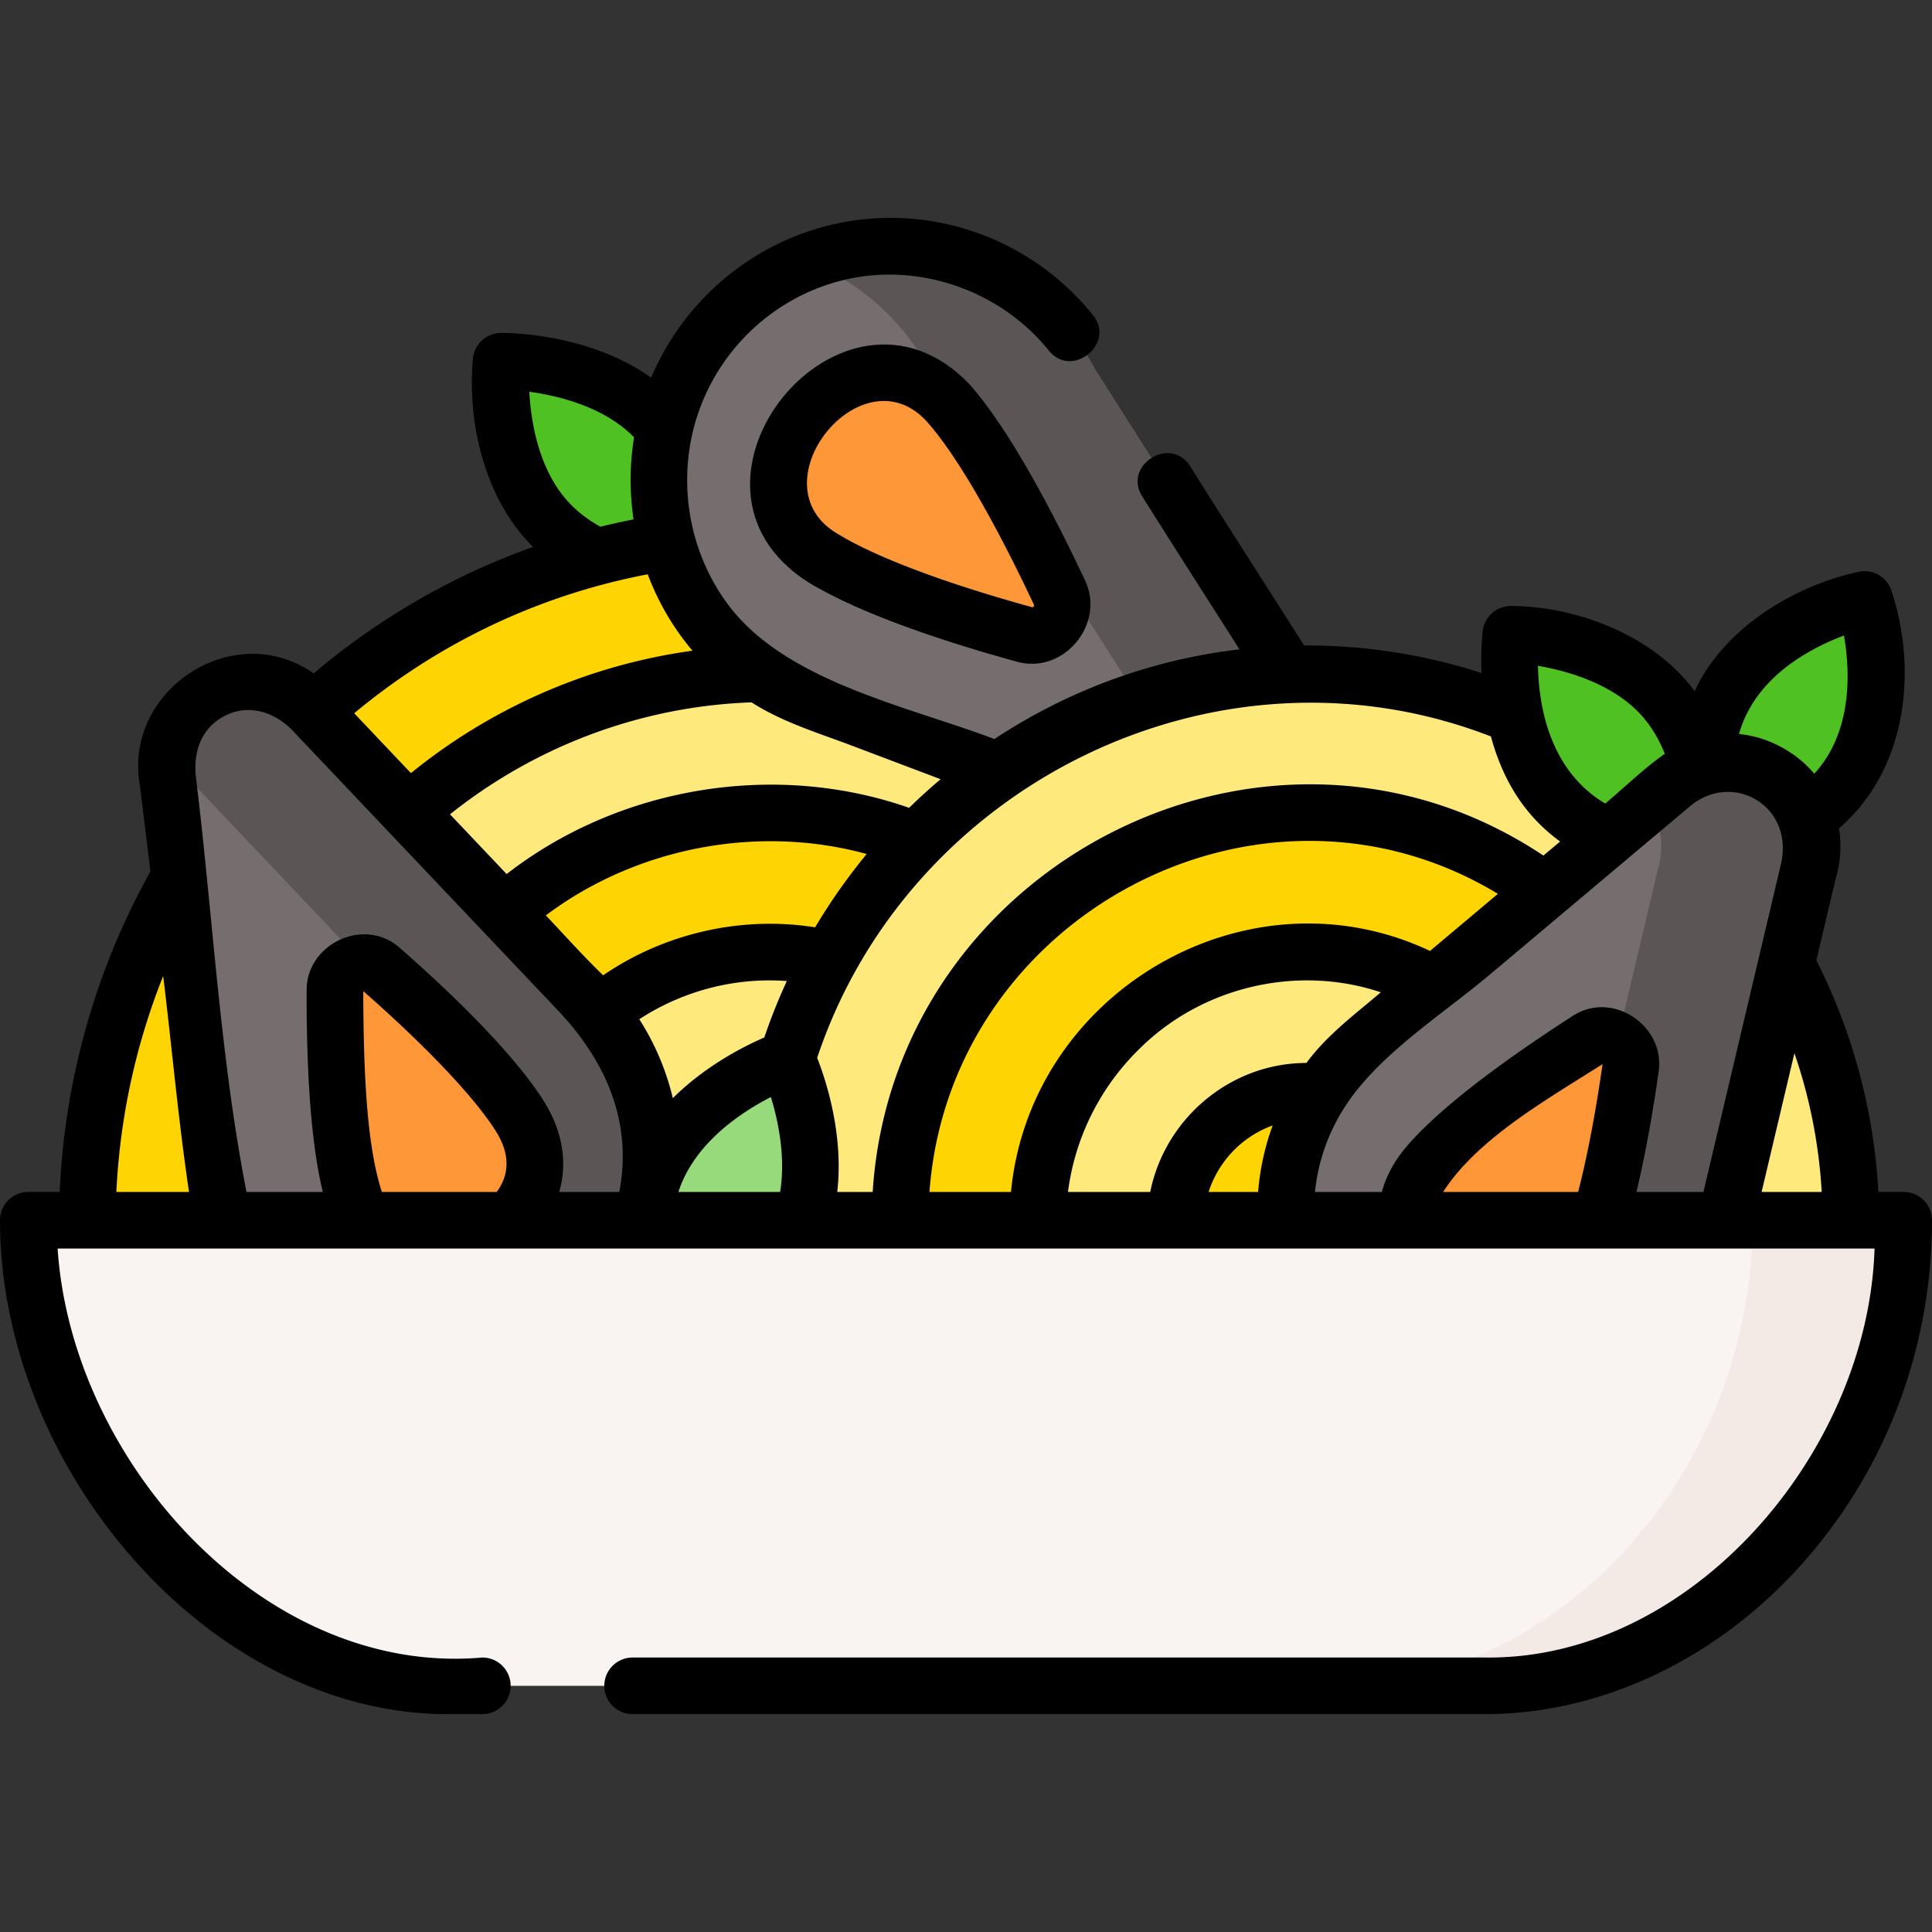 <svg xmlns="http://www.w3.org/2000/svg" width="512" height="512"><rect width="100%" height="100%" fill="#333333" stroke="none"/><path fill="#4fc123" d="M145.183 138.188c-14.818-16.044-12.377-42.452-12.377-42.452s26.466-.396 41.284 15.648 12.377 42.452 12.377 42.452-26.465.396-41.284-15.648"/><path fill="#fed402" d="M23.138 324.316c0-100.873 80.941-182.647 180.786-182.647S384.71 223.443 384.71 324.316z"/><path fill="#fee97d" d="M59.644 324.316c0-80.375 64.724-145.765 144.28-145.765s144.28 65.39 144.28 145.765z"/><path fill="#fed402" d="M96.15 324.316c0-60.039 48.347-108.883 107.774-108.883s107.774 48.845 107.774 108.883z"/><path fill="#fee97d" d="M132.656 324.316c0-39.702 31.971-72.001 71.268-72.001s71.268 32.3 71.268 72.001z"/><path fill="#766e6e" d="M290.134 97.796a61.8 61.8 0 0 0-15.483-18.785c-26.418-21.539-65.118-17.363-86.438 9.327s-17.186 65.788 9.232 87.327c6.536 5.329 13.825 9.084 21.415 11.313l101.059 38.223c9.499 4.326 21.047 1.838 27.897-6.737 6.858-8.585 6.818-20.533.604-29.001z"/><path fill="#5b5555" d="m348.421 189.463-58.287-91.666a61.8 61.8 0 0 0-15.483-18.785c-17.663-14.401-40.816-17.307-60.594-9.674a61.3 61.3 0 0 1 16.594 9.674 61.8 61.8 0 0 1 15.483 18.785l58.287 91.666c6.214 8.469 6.254 20.416-.604 29.001a22 22 0 0 1-.405.493l16.508 6.244c9.499 4.326 21.047 1.838 27.897-6.737 6.858-8.585 6.818-20.533.604-29.001"/><path fill="#fe9738" d="M251.18 106.674c10.474 11.677 22.306 34.868 29.578 50.31 2.915 6.19-2.714 12.96-9.26 11.157-15.799-4.35-39.443-11.731-53.296-20.181-17.825-10.872-12.768-28.47-5.425-37.663s24.422-19.211 38.403-3.623"/><path fill="#fee97d" d="M201.966 324.316c0-80.375 64.724-145.765 144.28-145.765s144.28 65.39 144.28 145.765z"/><path fill="#fed402" d="M238.473 324.316c0-60.039 48.347-108.883 107.774-108.883s107.774 48.845 107.774 108.883z"/><path fill="#fee97d" d="M274.979 324.316c0-39.702 31.971-72.001 71.268-72.001s71.268 32.3 71.268 72.001z"/><path fill="#fed402" d="M311.485 324.316c0-19.365 15.594-35.119 34.762-35.119s34.762 15.755 34.762 35.119"/><path fill="#766e6e" d="M56.932 308.816a58.8 58.8 0 0 0 5.547 22.309c13.708 29.157 48.205 41.593 77.052 27.777s41.12-48.654 27.413-77.811c-3.391-7.214-8.056-13.404-13.592-18.427L83.09 188.559c-6.308-7.587-17.104-10.246-26.372-5.807-9.279 4.444-14.066 14.585-12.215 24.326z"/><path fill="#5b5555" d="M166.944 281.092c-3.391-7.214-8.056-13.404-13.592-18.427L83.09 188.559c-6.308-7.587-17.104-10.246-26.372-5.807-7.135 3.417-11.614 10.203-12.461 17.585l59.094 62.328c5.536 5.022 10.201 11.213 13.592 18.427 13.67 29.078 1.501 63.805-27.178 77.698 15.183 7.339 33.385 7.959 49.766.113 28.847-13.817 41.12-48.654 27.413-77.811"/><path fill="#fe9738" d="M93.476 316.443c-4.111-14.026-4.777-38.228-4.711-54.097.026-6.361 7.429-9.728 12.186-5.556 11.482 10.069 28.319 25.866 36.542 38.57 10.58 16.346-.654 28.997-10.455 33.691s-28.074 6.114-33.562-12.608"/><path fill="#4fc123" d="M411.329 210.953c-14.273-16.551-10.942-42.85-10.942-42.85s26.472.536 40.745 17.087 10.942 42.85 10.942 42.85-26.472-.536-40.745-17.087"/><path fill="#4fc123" d="M457.368 183.466c10.849-18.973 36.755-24.596 36.755-24.596s8.316 25.137-2.533 44.11-36.755 24.596-36.755 24.596-8.316-25.137 2.533-44.11"/><path fill="#766e6e" d="M364.971 273.576c-6.065 4.358-11.39 9.98-15.561 16.768-16.835 27.4-8.476 63.419 18.668 80.451 27.145 17.032 62.797 8.626 79.632-18.774a58.5 58.5 0 0 0 7.966-21.503l23.576-99.723c2.894-9.458-.748-20.063-9.469-25.535-8.732-5.479-19.768-4.064-26.872 2.773z"/><path fill="#5b5555" d="M469.783 205.261c-8.732-5.479-19.768-4.064-26.872 2.773l-5.753 4.838c3.121 5.347 3.946 11.87 2.094 17.924l-23.576 99.723a58.6 58.6 0 0 1-7.966 21.503c-7.063 11.496-17.438 19.648-29.108 23.981 25.239 9.427 54.377-.005 69.108-23.981a58.5 58.5 0 0 0 7.966-21.503l23.575-99.723c2.895-9.458-.747-20.063-9.468-25.535"/><path fill="#fe9738" d="M378.443 308.734c9.444-11.072 29.228-24.718 42.472-33.239 5.309-3.416 12.126 1.052 11.233 7.347-2.154 15.193-6.171 38.03-12.285 51.881-7.867 17.82-24.49 15.116-33.712 9.33-9.225-5.788-20.315-20.539-7.708-35.319"/><path fill="#97da7b" d="M173.778 310.513c8.782-20.909 34.764-29.892 34.764-29.892s11.744 24.916 2.962 45.825-34.764 29.892-34.764 29.892-11.744-24.916-2.962-45.825"/><path fill="#f9f3f1" d="M504.5 323.379c0 67.779-52.28 123.381-110.964 123.381H118.464C59.78 446.76 7.5 385.07 7.5 323.379z"/><path fill="#f3eae6" d="M464.5 323.379c0 67.779-52.28 123.381-110.964 123.381h40c58.684 0 110.964-55.602 110.964-123.381z"/><path d="M256.764 101.666c-33.564-34.707-83.654 26.652-42.468 52.697 14.34 8.746 37.939 16.252 55.211 21.008 12.338 3.402 23.529-9.919 18.037-21.583-8.054-17.101-19.931-40.025-30.78-52.122m17.139 59.106c-.172.205-.273.176-.414.139-23.105-6.363-41.354-13.236-51.383-19.354-22.453-13.012 6.16-48.824 23.491-29.875 7.519 8.383 17.596 25.605 28.375 48.496.066.139.155.328-.069.594"/><path d="M504.5 315.879h-6.703c-1.17-21.343-6.808-42.401-16.445-61.368l5.147-21.77a29.9 29.9 0 0 0 .859-13.227c17.814-15.323 20.999-41.484 13.885-63.001a7.496 7.496 0 0 0-8.712-4.974c-17.434 3.788-35.79 15.091-43.44 31.628-10.559-14.499-30.982-22.565-48.707-22.565a7.5 7.5 0 0 0-7.438 6.558c-.058.459-.586 4.871-.328 11.2-15.127-4.919-31.108-7.373-47.011-7.309-10.062-15.843-20.24-31.611-30.215-47.509-5.155-8.213-17.86-.242-12.706 7.973 8.518 13.575 17.182 27.057 25.798 40.569-23.213 2.722-45.286 10.787-64.956 23.77-22.994-8.697-55.222-15.199-70.476-35.492-11.115-14.785-14.01-34.786-7.553-52.198 6.678-18.01 22.453-31.267 41.17-34.597 18.991-3.377 39.118 4.218 51.289 19.351 6.076 7.559 17.766-1.844 11.688-9.4-15.793-19.637-40.932-29.112-65.604-24.718-22.932 4.079-42.4 19.785-51.481 41.306-16.818-12.053-38.804-11.889-39.869-11.869a7.5 7.5 0 0 0-7.356 6.809c-1.596 17.249 3.317 37.576 15.952 49.89-21.121 7.513-40.797 18.824-58.175 33.527-21.175-14.89-50.6 4.494-46.027 29.754l2.777 22.731c-14.472 25.883-22.737 55.123-24.042 84.932H7.5a7.5 7.5 0 0 0-7.5 7.5c0 31.59 12.885 64.315 35.351 89.785 23.036 26.117 53.33 41.096 83.113 41.096h9.362c4.142 0 7.5-3.357 7.5-7.5s-3.358-7.5-7.5-7.5c-57.81 5.106-108.867-51.974-112.554-108.381h481.503c-1.685 54.181-48.673 109.068-103.24 108.38.001.001-225.888.001-225.888.001-4.142 0-7.5 3.357-7.5 7.5s3.358 7.5 7.5 7.5h225.889c30.324 0 60.587-14.112 83.03-38.719C499.416 390.488 512 357.757 512 323.379a7.5 7.5 0 0 0-7.5-7.5m-21.723 0h-15.933l8.695-36.78c4.068 11.815 6.491 24.112 7.238 36.78m-49.104 0c2.696-11.25 4.648-23.152 5.9-31.985 1.7-11.988-12.174-21.497-22.718-14.706-14.702 9.46-34.29 23.155-44.119 34.679-3.188 3.738-5.388 7.801-6.533 12.013H348.48a51.05 51.05 0 0 1 7.32-21.608c8.86-14.42 25.999-25.046 38.953-35.94l52.983-44.556c11.469-9.718 27.854-.117 24.216 15.296l-20.523 86.809h-17.756zm-51.227 0c9.216-14.387 28.333-24.929 42.249-33.896-1.34 9.418-3.49 22.37-6.478 33.896zm-99.425 0c1.87-14.451 8.52-27.794 19.067-38.05 16.606-16.415 41.808-22.245 63.844-14.86-6.976 5.945-14.221 11.268-19.728 18.727-20.135.02-37.453 14.68-41.383 34.182h-21.8zm-36.705 0c5.353-73.089 87.552-117.155 150.645-79.003l-17.992 15.13c-48.462-22.856-105.97 10.844-111.05 63.873zm90.955-17.619a65.9 65.9 0 0 0-3.851 17.619h-13.127c2.632-8.223 9.007-14.761 16.978-17.619m151.397-129.842c2.169 12.498 1.14 26.873-7.875 36.629-4.845-5.815-12.394-9.819-19.936-10.526 3.69-13.195 15.593-21.491 27.811-26.103m-53.216 21.669c2.324 2.695 4.243 5.935 5.735 9.672-5.548 3.912-10.591 8.832-15.78 13.196-12.93-7.683-17.527-22.221-17.834-36.506 7.875 1.351 20.274 4.82 27.879 13.638m-29.803 25.763c2.26 2.622 4.867 5.014 7.797 7.163l-4.427 3.723c-72.923-48.636-172.226 2.233-177.747 89.144h-9.396c1.748-15.188-2.964-29.544-5.318-35.542 24.256-72.768 106.384-113.193 178.549-85.171 1.901 7.062 5.134 14.412 10.542 20.683M179.781 315.879c3.709-11.472 14.166-19.829 24.509-25.16 1.911 6.217 3.962 15.786 2.452 25.16zm36.235-70.128c-19.494-3.106-39.916 1.561-56.176 12.714-5.263-5.071-10.157-10.571-15.185-15.874 23.969-18.005 56.127-24.193 85.029-16.271a156 156 0 0 0-13.668 19.431m-12.092 14.064q2.303 0 4.596.166a152 152 0 0 0-5.972 14.961c-5.306 2.294-15.561 7.451-24.245 16.087-1.719-7.328-4.813-14.603-8.887-20.922 10.242-6.674 22.262-10.292 34.508-10.292m21.738-62.246 23.611 8.93a153 153 0 0 0-8.351 7.582c-35.594-12.462-76.877-5.612-106.653 17.556l-15.013-15.835c22.815-18.213 50.844-28.651 79.915-29.669 8.204 5.258 17.459 8.02 26.491 11.436m-65.89-42.669q.35-.075.69-.182a171 171 0 0 1 11.196-2.521 68.8 68.8 0 0 0 9.404 17.178 68 68 0 0 0 2.45 3.069c-27.227 3.745-53.065 14.939-74.611 32.437l-15.036-15.859c19.388-16.141 41.814-27.733 65.907-34.122m-9.079-21.801c-7.952-8.609-9.986-21.307-10.424-29.277 7.73 1.049 19.846 3.966 27.76 12.071a71 71 0 0 0-.131 21.754q-4.425.866-8.788 1.94c-3.309-1.839-6.133-4.015-8.417-6.488m-90.735 56.418c6.381-3.056 13.125-.604 17.69 4.202l70.261 74.105c12.463 13.169 19.823 29.333 16.211 48.055h-15.927c2.307-7.86.874-16.439-4.405-24.594-8.541-13.195-25.32-29.108-37.892-40.134-9.441-8.28-24.582-1.029-24.632 11.163-.068 16.568.646 38.841 4.294 53.564H65.316c-7.005-35.887-8.933-73.409-13.368-109.71-.833-6.865 1.36-13.466 8.01-16.651m41.23 126.362c-3.685-11.486-4.859-28.564-4.921-53.221 16.629 14.606 29.027 27.659 34.93 36.777 3.893 6.014 4.038 11.533.445 16.443h-30.454zm-57.941-57.235c2.326 19.036 4.011 38.275 6.851 57.235H30.837a177.3 177.3 0 0 1 12.41-57.235"/></svg>